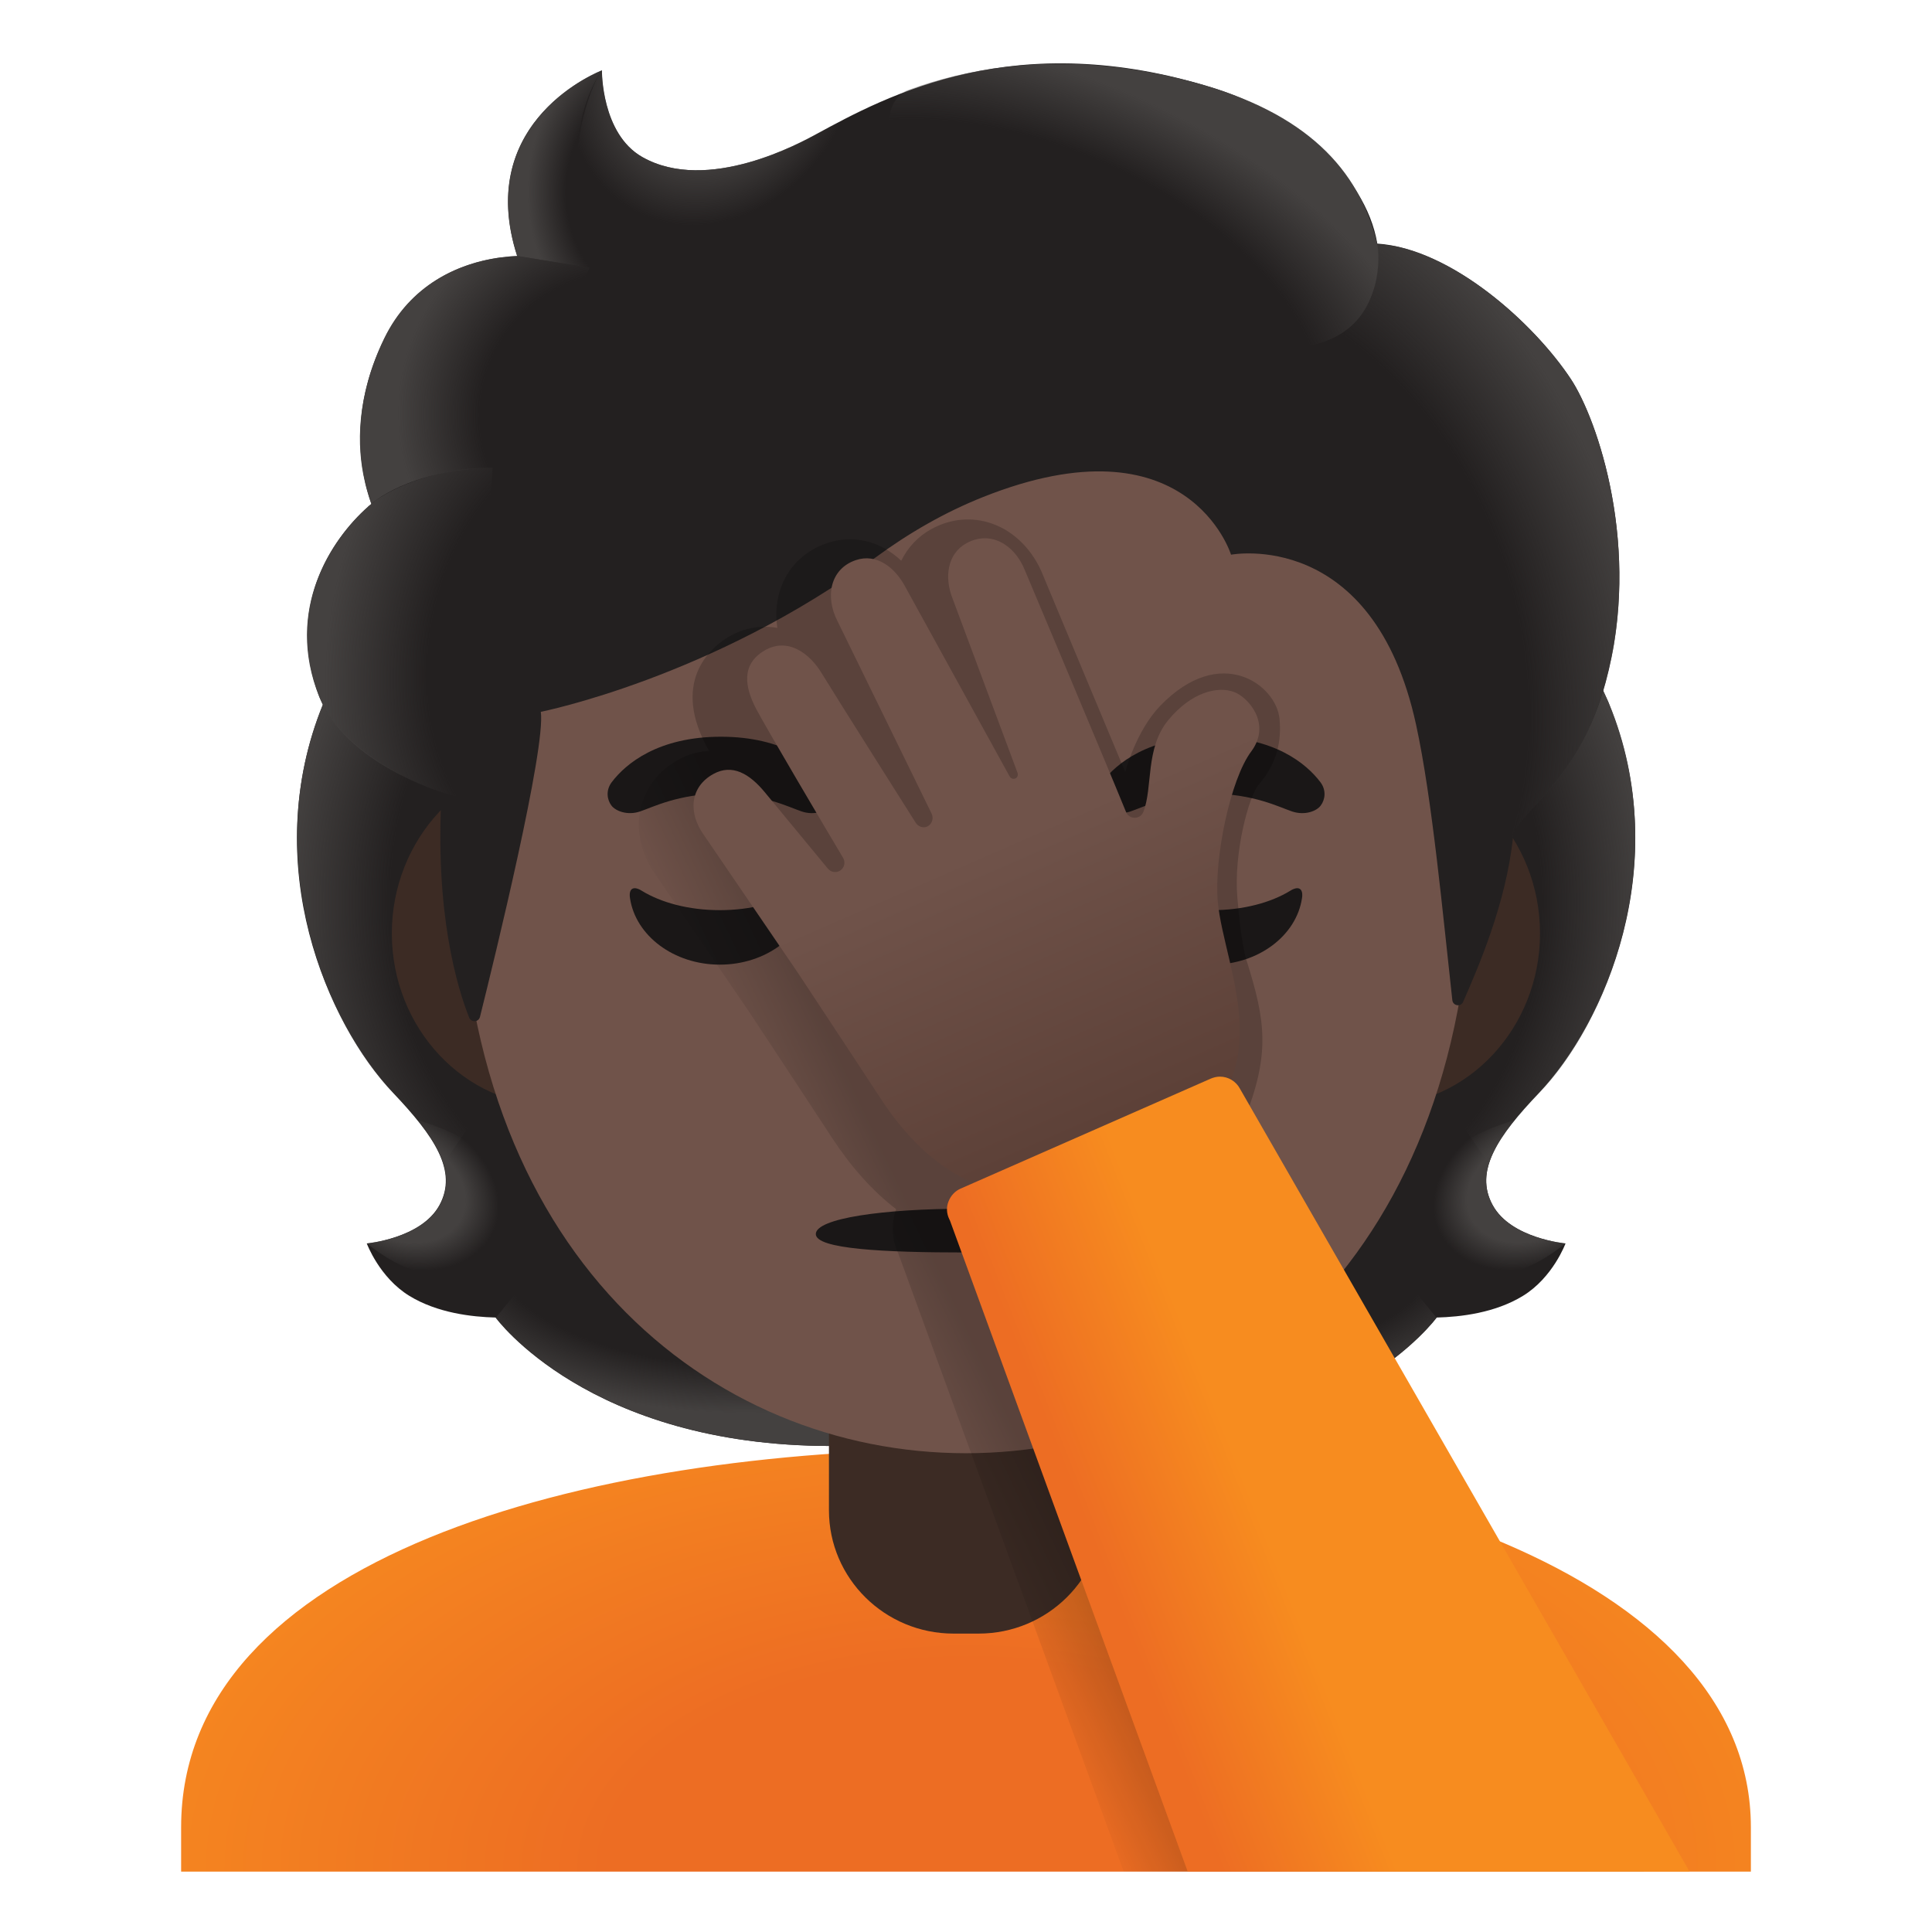 <svg viewBox="0 0 128 128" xmlns="http://www.w3.org/2000/svg">
  <defs>
    <linearGradient id="SVGID_14_" gradientTransform="matrix(1 0 0 -1 0 0)" gradientUnits="userSpaceOnUse" x1="70.56" x2="58.043" y1="-85.288" y2="-91.182">
      <stop offset="0.509" stop-color="#000000"/>
      <stop offset="1" stop-color="#000000" stop-opacity="0"/>
    </linearGradient>
    <radialGradient id="SVGID_7_" cx="64.304" cy="-217.277" gradientTransform="matrix(1 0 0 -0.57 0 0)" gradientUnits="userSpaceOnUse" r="62.348">
      <stop offset="0.388" stop-color="#ED6D23"/>
      <stop offset="1" stop-color="#F78C1F"/>
    </radialGradient>
    <linearGradient id="hand_1_" gradientTransform="matrix(1 0 0 -1 0 0)" gradientUnits="userSpaceOnUse" x1="58.335" x2="75.08" y1="-36.374" y2="-74.7">
      <stop offset="0.5" stop-color="#70534A"/>
      <stop offset="1" stop-color="#5C4037"/>
    </linearGradient>
    <linearGradient id="shirt_x5F_fill_1_" gradientTransform="matrix(1 0 0 -1 0 0)" gradientUnits="userSpaceOnUse" x1="67.669" x2="84.185" y1="-108.886" y2="-102.398">
      <stop offset="0.388" stop-color="#ED6D23"/>
      <stop offset="1" stop-color="#F78C1F"/>
    </linearGradient>
    <radialGradient id="SVGID_1_" cx="78.583" cy="167.243" gradientTransform="matrix(1 0 0 0.491 0 0)" gradientUnits="userSpaceOnUse" r="23.419">
      <stop offset="0.728" stop-color="#444140" stop-opacity="0"/>
      <stop offset="1" stop-color="#444140"/>
    </radialGradient>
    <radialGradient id="SVGID_2_" cx="-58.733" cy="-154.125" gradientTransform="matrix(-0.906 0.424 -0.314 -0.672 0 0)" gradientUnits="userSpaceOnUse" r="6.921">
      <stop offset="0.663" stop-color="#444140"/>
      <stop offset="1" stop-color="#444140" stop-opacity="0"/>
    </radialGradient>
    <radialGradient id="SVGID_3_" cx="-65.175" cy="94.878" gradientTransform="matrix(-0.075 -0.997 0.831 -0.062 0 0)" gradientUnits="userSpaceOnUse" r="30.399">
      <stop offset="0.725" stop-color="#444140" stop-opacity="0"/>
      <stop offset="1" stop-color="#444140"/>
    </radialGradient>
    <radialGradient id="SVGID_4_" cx="-55.62" cy="-58.306" gradientTransform="matrix(0.075 -0.997 -0.831 -0.062 0 0)" gradientUnits="userSpaceOnUse" r="30.399">
      <stop offset="0.725" stop-color="#444140" stop-opacity="0"/>
      <stop offset="1" stop-color="#444140"/>
    </radialGradient>
    <radialGradient id="SVGID_5_" cx="-49.439" cy="167.243" gradientTransform="matrix(-1 0 0 0.491 0 0)" gradientUnits="userSpaceOnUse" r="23.419">
      <stop offset="0.728" stop-color="#444140" stop-opacity="0"/>
      <stop offset="1" stop-color="#444140"/>
    </radialGradient>
    <radialGradient id="SVGID_6_" cx="57.231" cy="-80.982" gradientTransform="matrix(0.906 0.424 0.314 -0.672 0 0)" gradientUnits="userSpaceOnUse" r="6.921">
      <stop offset="0.663" stop-color="#444140"/>
      <stop offset="1" stop-color="#444140" stop-opacity="0"/>
    </radialGradient>
    <radialGradient id="SVGID_8_" cx="66.191" cy="87.333" gradientTransform="matrix(0.308 0.952 0.706 -0.228 0 0)" gradientUnits="userSpaceOnUse" r="35.633">
      <stop offset="0.699" stop-color="#444140" stop-opacity="0"/>
      <stop offset="1" stop-color="#444140"/>
    </radialGradient>
    <radialGradient id="SVGID_9_" cx="43.654" cy="15.722" gradientTransform="matrix(0.881 0.473 0.56 -1.045 0 0)" gradientUnits="userSpaceOnUse" r="9.343">
      <stop offset="0.58" stop-color="#444140"/>
      <stop offset="1" stop-color="#444140" stop-opacity="0"/>
    </radialGradient>
    <radialGradient id="SVGID_10_" cx="-69.87" cy="-12.086" gradientTransform="matrix(-0.938 -0.394 -0.218 0.528 0 0)" gradientUnits="userSpaceOnUse" r="28.721">
      <stop offset="0.699" stop-color="#444140" stop-opacity="0"/>
      <stop offset="1" stop-color="#444140"/>
    </radialGradient>
    <radialGradient id="SVGID_11_" cx="43.529" cy="-10.402" gradientTransform="matrix(1 0 0 -1.223 0 0)" gradientUnits="userSpaceOnUse" r="8.575">
      <stop offset="0.702" stop-color="#444140" stop-opacity="0"/>
      <stop offset="1" stop-color="#444140"/>
    </radialGradient>
    <radialGradient id="SVGID_12_" cx="-48.132" cy="16.994" gradientTransform="matrix(-0.966 -0.26 -0.243 0.904 0 0)" gradientUnits="userSpaceOnUse" r="16.083">
      <stop offset="0.66" stop-color="#444140" stop-opacity="0"/>
      <stop offset="1" stop-color="#444140"/>
    </radialGradient>
    <radialGradient id="SVGID_13_" cx="44.088" cy="-26.852" gradientTransform="matrix(0.991 0.136 0.192 -1.392 0 0)" gradientUnits="userSpaceOnUse" r="16.886">
      <stop offset="0.598" stop-color="#444140" stop-opacity="0"/>
      <stop offset="1" stop-color="#444140"/>
    </radialGradient>
  </defs>
  <path id="hair_7_" d="M98.9,79.85 C97.65,77.58 99.24,75.27 101.96,72.41 C106.27,67.87 110.96,57.34 106.6,46.65 C106.63,46.59 105.74,44.79 105.77,44.73 L103.98,44.64 C103.41,44.56 83.72,44.52 64.01,44.52 C44.3,44.52 24.61,44.56 24.04,44.64 C24.04,44.64 21.39,46.59 21.41,46.65 C17.06,57.34 21.74,67.86 26.05,72.41 C28.76,75.27 30.35,77.58 29.11,79.85 C27.9,82.06 24.3,82.38 24.3,82.38 C24.3,82.38 25.13,84.64 27.13,85.86 C28.98,86.99 31.26,87.25 32.83,87.29 C32.83,87.29 38.98,95.8 55.06,95.8 L64.01,95.8 L72.96,95.8 C89.04,95.8 95.19,87.29 95.19,87.29 C96.76,87.25 99.04,86.99 100.89,85.86 C102.89,84.64 103.72,82.38 103.72,82.38 C103.72,82.38 100.11,82.06 98.9,79.85 Z" fill="#232020"/>
  <path d="M63.99,95.79 L63.99,86.35 L92.56,84.09 L95.16,87.29 C95.16,87.29 89.01,95.8 72.93,95.8 L63.99,95.79 Z" fill="url(#SVGID_1_)"/>
  <path d="M95.1,83.16 C90.82,76.66 100.31,74.23 100.31,74.23 C100.31,74.23 100.32,74.24 100.32,74.24 C98.67,76.29 97.92,78.08 98.89,79.85 C100.1,82.06 103.7,82.38 103.7,82.38 C103.7,82.38 98.79,86.74 95.1,83.16 Z" fill="url(#SVGID_2_)"/>
  <path d="M106.62,46.65 C110.87,57 106.4,67.66 102.21,72.16 C101.64,72.78 99.2,75.17 98.64,77.08 C98.64,77.08 89.1,63.77 86.25,55.95 C85.68,54.37 85.15,52.75 85.08,51.07 C85.03,49.81 85.22,48.31 85.95,47.24 C86.84,45.93 106.11,45.54 106.11,45.54 C106.11,45.55 106.62,46.65 106.62,46.65 Z" fill="url(#SVGID_3_)"/>
  <path d="M21.4,46.65 C17.16,57 21.63,67.66 25.81,72.15 C26.39,72.77 28.82,75.16 29.38,77.07 C29.38,77.07 38.92,63.76 41.77,55.94 C42.35,54.36 42.87,52.74 42.94,51.06 C42.99,49.8 42.8,48.3 42.07,47.23 C41.18,45.92 40.14,46.27 38.63,46.27 C35.75,46.27 23.14,45.53 22.16,45.53 C22.17,45.55 21.4,46.65 21.4,46.65 Z" fill="url(#SVGID_4_)"/>
  <path d="M64.03,95.79 L64.03,86.35 L35.46,84.09 L32.86,87.29 C32.86,87.29 39.01,95.8 55.09,95.8 L64.03,95.79 Z" fill="url(#SVGID_5_)"/>
  <path d="M32.92,83.16 C37.2,76.66 27.71,74.23 27.71,74.23 C27.71,74.23 27.7,74.24 27.7,74.24 C29.35,76.29 30.1,78.08 29.13,79.85 C27.92,82.06 24.32,82.38 24.32,82.38 C24.32,82.38 29.23,86.74 32.92,83.16 Z" fill="url(#SVGID_6_)"/>
  <path d="M64.13,96 C64.09,96 64.04,96 64,96 C38.51,96.03 12,103.28 12,121.06 L12,124 L116,124 L116,121.06 C116,104.3 89.74,96 64.13,96 Z" fill="url(#SVGID_7_)"/>
  <path d="M54.92,90.08 L54.92,100.06 C54.92,104.57 58.62,108.23 63.18,108.23 L64.83,108.23 C69.39,108.23 73.09,104.57 73.09,100.06 L73.09,90.08 L54.92,90.08 Z" fill="#3C2B24"/>
  <path d="M91.33,50.43 L36.67,50.43 C30.78,50.43 25.96,55.57 25.96,61.84 C25.96,68.11 30.78,73.25 36.67,73.25 L91.32,73.25 C97.21,73.25 102.03,68.11 102.03,61.84 C102.03,55.57 97.22,50.43 91.33,50.43 Z" fill="#3C2B24"/>
  <path id="head" d="M64.02,11.07 L64.02,11.07 L64.02,11.07 C46.62,11.06 30.49,29.67 30.48,56.45 C30.47,83.09 47.07,96.27 63.98,96.28 C80.89,96.29 97.51,83.13 97.52,56.49 C97.53,29.69 81.42,11.07 64.02,11.07 Z" fill="#70534A"/>
  <path d="M54.99,51.82 C54.06,50.59 51.92,48.81 47.76,48.81 C43.6,48.81 41.45,50.6 40.53,51.82 C40.12,52.36 40.22,52.99 40.51,53.37 C40.77,53.72 41.55,54.05 42.41,53.76 C43.27,53.47 44.95,52.6 47.76,52.58 C50.57,52.6 52.25,53.47 53.11,53.76 C53.97,54.05 54.75,53.73 55.01,53.37 C55.29,52.99 55.39,52.36 54.99,51.82 Z" fill="#1A1717"/>
  <path d="M87.48,51.82 C86.55,50.59 84.41,48.81 80.25,48.81 C76.09,48.81 73.94,50.6 73.02,51.82 C72.61,52.36 72.71,52.99 73,53.37 C73.26,53.72 74.04,54.05 74.9,53.76 C75.76,53.47 77.44,52.6 80.25,52.58 C83.06,52.6 84.74,53.47 85.6,53.76 C86.46,54.05 87.24,53.73 87.5,53.37 C87.79,52.99 87.89,52.36 87.48,51.82 Z" fill="#1A1717"/>
  <path id="nose" d="M67.81,68.06 C67.7,68.02 67.6,67.99 67.49,67.98 L60.5,67.98 C60.39,67.99 60.29,68.02 60.18,68.06 C59.55,68.32 59.2,68.97 59.5,69.67 C59.8,70.37 61.19,72.33 63.99,72.33 C66.79,72.33 68.19,70.37 68.48,69.67 C68.79,68.97 68.45,68.31 67.81,68.06 Z" fill="#33251F"/>
  <path d="M47.69,60.3 C45.63,60.3 43.79,59.8 42.51,59.01 C41.96,58.67 41.64,58.87 41.74,59.51 C42.11,61.99 44.64,63.91 47.69,63.91 C50.75,63.91 53.27,61.99 53.64,59.51 C53.74,58.87 53.42,58.67 52.87,59.01 C51.59,59.8 49.75,60.3 47.69,60.3 Z" fill="#1A1717"/>
  <path d="M80.31,60.3 C78.25,60.3 76.41,59.8 75.13,59.01 C74.58,58.67 74.26,58.87 74.36,59.51 C74.74,61.99 77.26,63.91 80.31,63.91 C83.36,63.91 85.89,61.99 86.26,59.51 C86.36,58.87 86.04,58.67 85.49,59.01 C84.21,59.8 82.36,60.3 80.31,60.3 Z" fill="#1A1717"/>
  <path id="mouth" d="M73.95,81.76 C73.95,82.77 69.49,82.98 64,82.98 C58.51,82.98 54.05,82.75 54.05,81.76 C54.05,80.72 58.51,80.08 64,80.08 C69.49,80.08 73.95,80.7 73.95,81.76 Z" fill="#1A1717"/>
  <path id="hair" d="M104.07,25.11 C101.63,21.42 96.16,16.47 91.25,16.14 C90.46,11.42 85.41,7.42 80.52,5.87 C67.29,1.68 58.68,6.38 54.06,8.9 C53.1,9.42 46.89,12.87 42.55,10.4 C39.83,8.85 39.88,4.66 39.88,4.66 C39.88,4.66 31.36,7.91 34.27,16.96 C31.34,17.08 27.5,18.32 25.47,22.43 C23.05,27.33 23.91,31.42 24.61,33.38 C22.09,35.52 18.92,40.07 21.09,45.98 C22.73,50.43 29.26,52.48 29.26,52.48 C28.8,60.49 30.29,65.42 31.08,67.41 C31.22,67.76 31.71,67.73 31.8,67.37 C32.79,63.4 36.17,49.57 35.83,47.16 C35.83,47.16 47.18,44.91 58,36.94 C60.2,35.32 62.59,33.94 65.13,32.93 C78.72,27.52 81.56,36.75 81.56,36.75 C81.56,36.75 90.98,34.94 93.82,48.02 C94.89,52.92 95.61,60.77 96.22,66.26 C96.26,66.65 96.79,66.73 96.94,66.37 C97.89,64.19 99.79,59.87 100.24,55.46 C100.4,53.91 104.58,51.86 106.38,45.2 C108.79,36.32 105.84,27.78 104.07,25.11 Z" fill="#232020"/>
  <path d="M100.22,55.5 C100.38,53.95 104.56,51.9 106.36,45.24 C106.55,44.53 106.71,43.81 106.86,43.09 C108.32,35 105.7,27.57 104.07,25.11 C101.81,21.7 96.97,17.22 92.38,16.3 C91.98,16.25 91.59,16.2 91.22,16.18 C91.22,16.18 91.55,18.33 90.68,20.04 C89.56,22.26 87.27,22.79 87.27,22.79 C99.24,34.77 98.39,44.79 100.22,55.5 Z" fill="url(#SVGID_8_)"/>
  <path d="M56.95,7.39 C55.85,7.92 54.89,8.45 54.05,8.9 C53.09,9.42 46.88,12.87 42.54,10.4 C39.87,8.88 39.87,4.82 39.87,4.68 C38.64,6.25 34.92,17.46 45.8,18.21 C50.49,18.53 53.38,14.44 55.1,10.98 C55.72,9.72 56.69,7.88 56.95,7.39 Z" fill="url(#SVGID_9_)"/>
  <path d="M79.16,5.47 C86.48,7.45 90.05,11.18 91.24,16.15 C91.59,17.61 92.01,31.23 66.01,15.75 C56.34,9.99 58.98,6.39 60.11,5.98 C64.53,4.38 70.96,3.25 79.16,5.47 Z" fill="url(#SVGID_10_)"/>
  <path d="M39.84,4.68 C39.83,4.69 39.81,4.69 39.78,4.71 C39.78,4.71 39.78,4.71 39.77,4.71 C38.84,5.1 31.53,8.49 34.26,16.96 L42.04,18.21 C35.15,11.23 39.87,4.66 39.87,4.66 C39.87,4.66 39.85,4.67 39.84,4.68 Z" fill="url(#SVGID_11_)"/>
  <path d="M39.07,17.73 L34.26,16.96 C34.07,16.96 33.43,17.02 33.08,17.07 C30.37,17.45 27.18,18.85 25.45,22.43 C23.59,26.29 23.64,29.6 24.15,31.81 C24.3,32.55 24.6,33.39 24.6,33.39 C24.6,33.39 26.98,31.13 32.65,30.98 L39.07,17.73 Z" fill="url(#SVGID_12_)"/>
  <path d="M24.37,33.58 C22,35.68 18.81,40.37 21.16,46.19 C22.93,50.58 29.25,52.48 29.25,52.48 C29.25,52.5 30.51,52.88 31.16,52.88 L32.64,30.98 C29.61,30.98 26.7,31.89 24.82,33.2 C24.85,33.23 24.36,33.55 24.37,33.58 Z" fill="url(#SVGID_13_)"/>
  <path d="M82.42,74.24 C84.17,69.81 83.86,67.67 82.58,63.61 C82.25,62.56 82.05,60.27 81.98,59.49 C81.72,56.51 82.74,52.74 83.39,51.99 C84.58,50.62 84.92,49.14 84.77,47.61 C84.55,45.39 80.88,42.6 76.86,46.77 C75.24,48.46 74.55,51.15 74.55,51.15 C72.74,46.84 69.57,39.22 69.16,38.25 L69.1,38.1 C68.45,36.47 67.22,35.22 65.75,34.7 C64.42,34.22 62.99,34.35 61.71,35.05 C60.83,35.53 60.14,36.27 59.71,37.15 C58.33,35.85 56.55,35.39 54.78,35.99 C53.39,36.46 52.33,37.45 51.8,38.77 C51.45,39.65 51.35,40.62 51.5,41.6 C50.41,41.4 49.28,41.6 48.26,42.2 C47.32,42.76 44.45,44.91 46.77,49.37 C46.82,49.47 46.89,49.6 46.98,49.75 C46.1,49.79 45.39,50.08 44.93,50.34 C43.63,51.06 42.74,52.21 42.44,53.59 C42.11,55.07 42.5,56.69 43.48,58.02 L49.66,67.08 C49.66,67.08 53.53,72.94 55.12,75.38 C56.39,77.32 57.81,78.91 59.37,80.11 C59.03,81.1 59.09,82.16 59.51,83.03 L74.45,124 L108.92,124 C108.92,124 82.43,74.25 82.42,74.24 Z" fill="url(#SVGID_14_)" opacity="0.2"/>
  <path id="hand" d="M81.77,45.85 C80.69,45.44 78.94,45.84 77.4,47.71 C75.86,49.58 76.39,52.17 75.75,53.79 C75.54,54.31 74.81,54.31 74.6,53.79 C73.2,50.35 67.9,37.78 67.9,37.78 C67.22,36.07 65.61,35.12 64.03,35.99 C62.77,36.68 62.54,38.25 63.12,39.68 L67.41,51.19 C67.47,51.34 67.41,51.51 67.28,51.57 L67.28,51.57 C67.14,51.64 66.96,51.58 66.88,51.42 L60,38.92 C59.29,37.56 58.06,36.65 56.7,37.11 C55.01,37.68 54.64,39.52 55.49,41.16 L61.71,53.88 C61.87,54.19 61.77,54.55 61.5,54.72 C61.5,54.72 61.49,54.72 61.49,54.73 C61.21,54.9 60.83,54.79 60.65,54.48 C60.65,54.48 55.19,45.85 54.43,44.59 C53.67,43.33 52.21,42.18 50.65,43.1 C49.09,44.02 49.34,45.52 50.1,46.97 C50.75,48.21 54.71,54.91 55.86,56.84 C56.03,57.13 55.94,57.5 55.66,57.68 L55.66,57.68 C55.4,57.85 55.05,57.79 54.85,57.55 L50.68,52.5 C49.65,51.25 48.51,50.59 47.26,51.28 C45.7,52.14 45.57,53.87 46.66,55.36 L52.86,64.45 C52.86,64.45 56.74,70.32 58.33,72.76 C62.52,79.18 66.95,79 67.85,79.02 C70.19,79.07 75.09,77.01 76.67,76.25 C85.5,72.01 81.08,64.31 80.68,59.72 C80.43,56.89 81.51,51.61 82.91,49.77 C84.26,47.93 82.68,46.19 81.77,45.85 Z" fill="url(#hand_1_)"/>
  <path id="shirt_x5F_fill" d="M78.69,124 L62.95,80.9 C62.93,80.86 62.92,80.81 62.89,80.77 C62.71,80.4 62.69,79.98 62.84,79.6 C62.99,79.22 63.27,78.91 63.64,78.75 L80.22,71.46 C80.41,71.38 80.62,71.33 80.82,71.33 C81.38,71.33 81.89,71.64 82.15,72.13 L111.94,124 L78.69,124 Z" fill="url(#shirt_x5F_fill_1_)"/>
</svg>